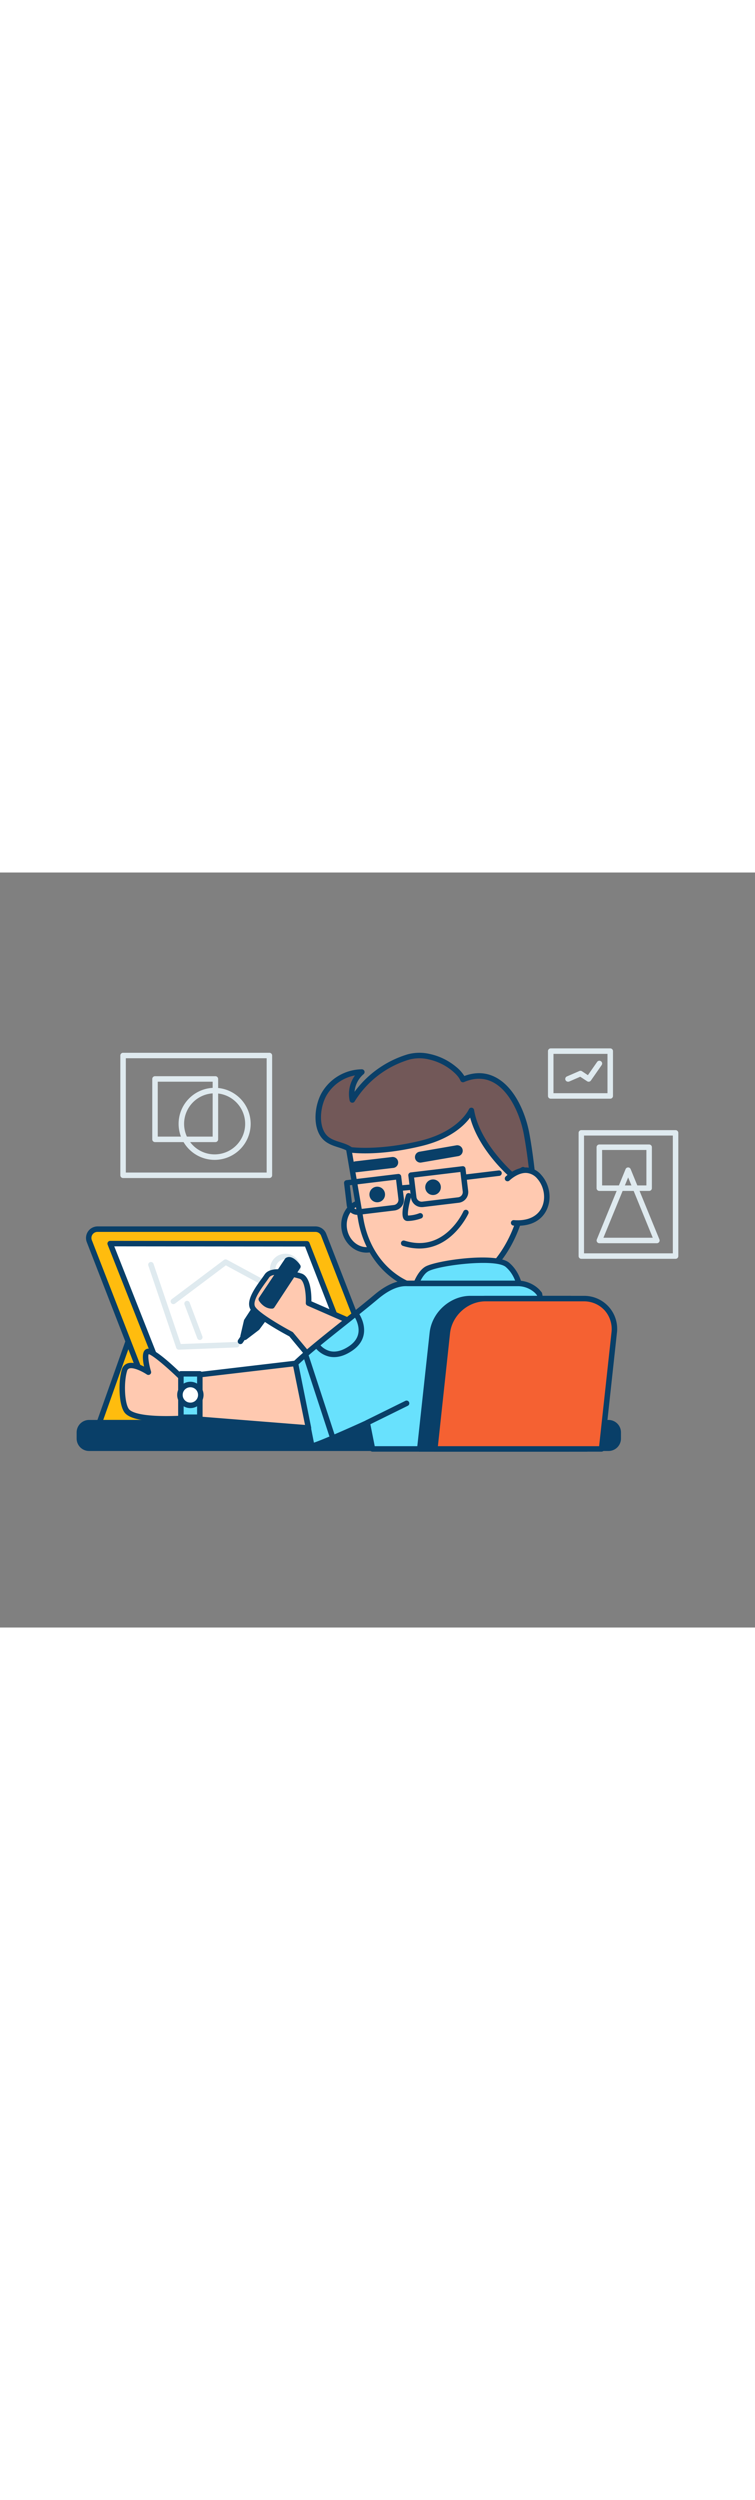 <svg id="_0230_designer" data-name="0230_designer" xmlns="http://www.w3.org/2000/svg" viewBox="0 0 500 500" data-imageid="designer-40" imageName="Diseñador" class="illustrations_image" style="width: 151px;"><rect x="0" y="0" width="500" height="500" fill="#808080" stroke="none"/><defs><style>.cls-1_designer-40{fill:#ffbc0e;}.cls-2_designer-40{fill:#093f68;}.cls-3_designer-40{fill:#fff;}.cls-4_designer-40{fill:#dfeaef;}.cls-5_designer-40{fill:#725858;}.cls-6_designer-40{fill:#ffc9b0;}.cls-7_designer-40{fill:#68e1fd;}.cls-8_designer-40{fill:#f56132;}</style></defs><g id="device_designer-40"><polygon class="cls-1_designer-40" points="84.92 310.51 65.8 364.35 119.8 364.35 84.92 310.51"/><path class="cls-2_designer-40" d="M119.8,366.17h-54a1.82,1.82,0,0,1-1.71-2.43L83.2,309.9a1.83,1.83,0,0,1,1.5-1.2,1.79,1.79,0,0,1,1.74.82l34.88,53.84a1.81,1.81,0,0,1-1.52,2.81Zm-51.43-3.64h48.09L85.4,314.59Z"/><path class="cls-1_designer-40" d="M208.91,236.18H64.6a5.86,5.86,0,0,0-5.44,8l39,100.5H255.08L214.35,239.88A5.86,5.86,0,0,0,208.91,236.18Z"/><path class="cls-2_designer-40" d="M255.08,346.51H98.19a1.81,1.81,0,0,1-1.69-1.16l-39-100.5a7.67,7.67,0,0,1,7.13-10.49H208.91a7.65,7.65,0,0,1,7.13,4.85L256.77,344a1.81,1.81,0,0,1-1.69,2.48ZM99.44,342.88h153L212.65,240.54a4,4,0,0,0-3.74-2.54H64.6a4,4,0,0,0-3.75,5.52Z"/><polygon class="cls-3_designer-40" points="203.21 245.88 72.97 245.75 109.78 338.93 239.57 339.06 203.21 245.88"/><path class="cls-2_designer-40" d="M239.57,340.88h0l-129.79-.13a1.81,1.81,0,0,1-1.69-1.15L71.27,246.42A1.83,1.83,0,0,1,73,243.93h0l130.24.13a1.81,1.81,0,0,1,1.69,1.16l36.37,93.18a1.82,1.82,0,0,1-1.7,2.48ZM111,337.11l125.89.13L202,247.7l-126.32-.13Z"/><path class="cls-4_designer-40" d="M197.36,285.77a1.78,1.78,0,0,1-.86-.22l-46.94-25.38L116,285.4a1.82,1.82,0,1,1-2.19-2.9l34.47-25.93a1.83,1.83,0,0,1,2-.15l48,25.93a1.82,1.82,0,0,1-.87,3.42Z"/><path class="cls-4_designer-40" d="M118.42,316a1.81,1.81,0,0,1-1.72-1.23L98.27,260.42a1.82,1.82,0,1,1,3.44-1.17l18,53,37.14-1.37a1.82,1.82,0,0,1,.13,3.63L118.49,316Z"/><path class="cls-4_designer-40" d="M132.34,309.59a1.81,1.81,0,0,1-1.7-1.17l-8.45-22.31a1.82,1.82,0,0,1,1.06-2.34,1.83,1.83,0,0,1,2.35,1.05L134,307.13a1.82,1.82,0,0,1-1.06,2.35A1.8,1.8,0,0,1,132.34,309.59Z"/></g><g id="character_designer-40"><path class="cls-5_designer-40" d="M284.09,121.91a27.91,27.91,0,0,0-13.55.24,65.78,65.78,0,0,0-37.15,28.47,19,19,0,0,1,6.27-18.5,29.56,29.56,0,0,0-25,14.69c-4.19,7.4-5.93,20.33-.31,27.58,4.94,6.37,14,5.2,19.07,10.27,3.18,3.17,4.29,14.46,6,18.93,4.26,11.44,9.3,22.56,13.94,33.86l101-18.81s-1.69-25.1-5.51-45.63-18-46.25-42.13-36c-1.2-2.82-3.47-5-5.81-7A38.63,38.63,0,0,0,284.09,121.91Z"/><path class="cls-2_designer-40" d="M253.28,239.26a1.83,1.83,0,0,1-1.69-1.12c-1.59-3.89-3.23-7.75-4.87-11.62-3.09-7.26-6.28-14.76-9.09-22.3a55.29,55.29,0,0,1-1.71-6.72c-.9-4.16-2.13-9.86-3.83-11.55-2-2-4.92-2.95-8-3.93-3.84-1.23-8.21-2.62-11.22-6.51-5.93-7.65-4.53-21.32.16-29.6a31.23,31.23,0,0,1,26.61-15.6h0a1.82,1.82,0,0,1,1.16,3.21,17.16,17.16,0,0,0-6,11.71A67.83,67.83,0,0,1,270,120.4a29.9,29.9,0,0,1,14.44-.27A40.69,40.69,0,0,1,302,128.64a24.63,24.63,0,0,1,5.51,6.11c7.48-2.79,14.52-2.45,20.95,1,12.46,6.67,19.58,23.45,22.09,36.94,3.8,20.4,5.52,45.59,5.54,45.84a1.83,1.83,0,0,1-1.48,1.91l-101,18.8A1.84,1.84,0,0,1,253.28,239.26ZM235.1,134.37a27.66,27.66,0,0,0-18.9,13.33c-4.13,7.3-5.3,19.32-.45,25.58,2.33,3,5.79,4.11,9.46,5.28,3.35,1.07,6.81,2.17,9.45,4.81,2.46,2.45,3.66,8,4.81,13.36A54.73,54.73,0,0,0,241,203c2.78,7.46,6,14.93,9,22.15q2.19,5.13,4.33,10.29l97.95-18.24c-.44-5.86-2.16-26.58-5.37-43.81-2.24-12.07-8.89-28.33-20.22-34.39-5.87-3.14-12.39-3.22-19.4-.22a1.81,1.81,0,0,1-1.39,0,1.83,1.83,0,0,1-1-1c-1.07-2.52-3.19-4.55-5.32-6.37a37,37,0,0,0-15.93-7.71h0a26.23,26.23,0,0,0-12.66.2,64,64,0,0,0-36.11,27.68,1.81,1.81,0,0,1-3.32-.54A20.9,20.9,0,0,1,235.1,134.37Z"/><ellipse class="cls-6_designer-40" cx="242.14" cy="234.01" rx="14.28" ry="15.95" transform="translate(-38.74 48.27) rotate(-10.55)"/><path class="cls-2_designer-40" d="M242.7,251.73c-7.73,0-14.78-6.13-16.39-14.77h0c-1.79-9.63,3.85-18.79,12.57-20.42a15.29,15.29,0,0,1,12.22,3.1,19.11,19.11,0,0,1,4.58,24.56,15.27,15.27,0,0,1-10.29,7.28A14.48,14.48,0,0,1,242.7,251.73Zm-12.81-15.44c1.42,7.66,8.08,12.86,14.83,11.61a11.7,11.7,0,0,0,7.85-5.59,15.5,15.5,0,0,0-3.68-19.79,11.69,11.69,0,0,0-9.34-2.4c-6.75,1.26-11.09,8.51-9.66,16.17Z"/><path class="cls-6_designer-40" d="M300.72,276c30.8-5.73,51.29-48.87,45.65-79.18L339.56,201s-23.37-19.71-27.39-43.39c0,0-6.55,15.49-33.76,21.95-29.59,7-47.36,4-47.36,4l8.06,47.15C244.75,261,269.92,281.72,300.72,276Z"/><path class="cls-2_designer-40" d="M290.68,278.74a51.27,51.27,0,0,1-31.3-10.45C248,259.64,240.19,246.4,237.32,231l-8.06-47.17a1.8,1.8,0,0,1,.5-1.59,1.84,1.84,0,0,1,1.59-.51c.18,0,17.82,2.86,46.64-4,25.85-6.14,32.45-20.75,32.51-20.89a1.83,1.83,0,0,1,1.89-1.09,1.8,1.8,0,0,1,1.57,1.5c3.4,20,21.4,37.43,25.8,41.44l5.66-3.45a1.84,1.84,0,0,1,1.69-.11,1.81,1.81,0,0,1,1.05,1.33c2.83,15.24-.66,33.93-9.35,50-9.27,17.15-23,28.56-37.75,31.3h0A56.66,56.66,0,0,1,290.68,278.74Zm10-2.76h0Zm-67.47-90.36,7.65,44.74c2.7,14.49,10,26.94,20.68,35,10.91,8.3,24.69,11.42,38.81,8.79h0c13.64-2.53,26.48-13.27,35.22-29.45,7.81-14.44,11.24-31,9.39-45l-4.49,2.74a1.84,1.84,0,0,1-2.12-.16c-.92-.77-21.13-18-27-40-3.91,5.28-13.16,14.33-32.53,18.93C255.23,186.88,239.17,186.2,233.25,185.62Z"/><ellipse class="cls-2_designer-40" cx="286.78" cy="208.44" rx="5.17" ry="5.16" transform="translate(-33.31 56.01) rotate(-10.55)"/><circle class="cls-2_designer-40" cx="249.82" cy="213.22" r="5.17"/><path class="cls-2_designer-40" d="M270.41,230.78c-.26,0-.51,0-.75,0a3,3,0,0,1-2.29-1.3c-2.11-3.05.34-12.15,1.5-15.92a1.81,1.81,0,1,1,3.47,1.06c-1.63,5.36-2.55,11-2.08,12.55a23,23,0,0,0,7.29-1.47,1.82,1.82,0,1,1,1.28,3.4A28.1,28.1,0,0,1,270.41,230.78Zm-.05-3.39h0Z"/><path class="cls-2_designer-40" d="M278.4,192.12a3.64,3.64,0,0,1-.61-7.22l24.28-4.21a3.64,3.64,0,1,1,1.24,7.17L279,192.06A3.36,3.36,0,0,1,278.4,192.12Z"/><path class="cls-2_designer-40" d="M235.74,198.52a3.64,3.64,0,0,1-.42-7.25l24.48-2.88a3.64,3.64,0,0,1,.86,7.22l-24.48,2.89Z"/><path class="cls-6_designer-40" d="M336.05,202.73s11.68-11.77,21.12-1.17,6.28,32.26-17,30.45"/><path class="cls-2_designer-40" d="M342.91,233.94c-.92,0-1.88,0-2.88-.11a1.82,1.82,0,0,1,.28-3.63c8.9.69,15.43-2.22,18.4-8.2s1.73-14-2.89-19.24a10.24,10.24,0,0,0-7.4-3.81c-5.77-.17-11,5-11.08,5.06a1.82,1.82,0,0,1-2.58-2.56c.26-.26,6.44-6.3,13.74-6.13a13.66,13.66,0,0,1,10,5c5.66,6.35,7.08,15.92,3.44,23.26C360,227.59,355,233.94,342.91,233.94Z"/><path class="cls-2_designer-40" d="M279.24,221.59a7.11,7.11,0,0,1-7.06-6.28l-1.77-14.7a1.82,1.82,0,0,1,1.59-2l34.26-4.12a1.81,1.81,0,0,1,1.34.37,1.85,1.85,0,0,1,.69,1.22l1.77,14.7a7.12,7.12,0,0,1-6.23,7.92l-23.73,2.86h0A8.27,8.27,0,0,1,279.24,221.59Zm.65-1.86h0ZM274.24,202l1.55,12.9a3.49,3.49,0,0,0,3.88,3.05l23.73-2.86a3.5,3.5,0,0,0,2.33-1.31,3.45,3.45,0,0,0,.71-2.57l-1.55-12.9Z"/><path class="cls-2_designer-40" d="M236.69,226.71a7.13,7.13,0,0,1-7.07-6.27l-1.77-14.7a1.84,1.84,0,0,1,1.59-2l34.26-4.12a1.84,1.84,0,0,1,2,1.59l1.76,14.7a7.12,7.12,0,0,1-6.22,7.92l-23.73,2.86h0A8.08,8.08,0,0,1,236.69,226.71Zm.64-1.86h0Zm-5.65-17.74L233.23,220a3.48,3.48,0,0,0,3.88,3.05l23.73-2.86a3.49,3.49,0,0,0,3-3.88l-1.55-12.89Z"/><path class="cls-2_designer-40" d="M307.16,203.72a1.82,1.82,0,0,1-.22-3.62l23.22-2.79a1.82,1.82,0,1,1,.44,3.61l-23.22,2.79Z"/><path class="cls-2_designer-40" d="M277.67,249a36.41,36.41,0,0,1-10.85-1.74,1.82,1.82,0,1,1,1.08-3.48c11,3.44,20.87,1.3,29.3-6.35a44,44,0,0,0,9.63-12.91,1.82,1.82,0,1,1,3.32,1.48C310,226.22,299.65,249,277.67,249Z"/><line class="cls-6_designer-40" x1="273.17" y1="208.32" x2="264.84" y2="209.04"/><path class="cls-2_designer-40" d="M264.84,210.86a1.82,1.82,0,0,1-.16-3.63l8.33-.72a1.82,1.82,0,0,1,.32,3.62l-8.33.72Z"/><path class="cls-4_designer-40" d="M188.91,272.8a10.18,10.18,0,1,1,10.27-10.17A10.22,10.22,0,0,1,188.91,272.8Zm0-16.72a6.55,6.55,0,1,0,6.63,6.55A6.6,6.6,0,0,0,188.91,256.08Z"/><rect class="cls-2_designer-40" x="52.6" y="364.35" width="356.9" height="16.92" rx="3.53"/><path class="cls-2_designer-40" d="M403.07,383.09H59a8.25,8.25,0,0,1-8.25-8.24v-4.07A8.26,8.26,0,0,1,59,362.53h344a8.25,8.25,0,0,1,8.24,8.25v4.07A8.24,8.24,0,0,1,403.07,383.09ZM59,366.17a4.61,4.61,0,0,0-4.61,4.61v4.07A4.61,4.61,0,0,0,59,379.46h344a4.62,4.62,0,0,0,4.61-4.61v-4.07a4.62,4.62,0,0,0-4.61-4.61Z"/><path class="cls-2_designer-40" d="M330.35,383.53a1.81,1.81,0,0,1-1.82-1.81V305.05a1.82,1.82,0,1,1,3.63,0v76.67A1.81,1.81,0,0,1,330.35,383.53Z"/><polygon class="cls-2_designer-40" points="170.94 285.47 163.39 297.09 161.07 307.05 162.03 307.78 170.3 301.45 178.41 290.44 170.94 285.47"/><path class="cls-2_designer-40" d="M162,309.59a1.86,1.86,0,0,1-1.1-.36l-1-.72a1.82,1.82,0,0,1-.67-1.87l2.32-10a1.76,1.76,0,0,1,.25-.58l7.55-11.62A1.81,1.81,0,0,1,172,284l7.46,5a1.79,1.79,0,0,1,.79,1.19,1.85,1.85,0,0,1-.33,1.4l-8.1,11a2.11,2.11,0,0,1-.36.37l-8.28,6.32A1.8,1.8,0,0,1,162,309.59Zm3.06-11.78-1.52,6.5,5.42-4.14,6.82-9.27-4.35-2.9Z"/><path class="cls-6_designer-40" d="M204.34,285.15s.68-16.21-5.46-17.92-18.77-5.12-22.18,0-11.94,15.06-9.55,20.67,25.59,17.85,25.59,17.85l27.13,32.63,29.95-33.33Z"/><path class="cls-2_designer-40" d="M219.87,340.2h0a1.8,1.8,0,0,1-1.36-.66l-26.9-32.35c-4.61-2.45-23.64-12.82-26.1-18.58-2.37-5.58,3.39-13.56,7.61-19.39.8-1.11,1.53-2.13,2.11-3,4.19-6.29,17.69-2.54,24.18-.74s6.89,13.9,6.82,18.49l44.36,19.41a1.79,1.79,0,0,1,1,1.28,1.82,1.82,0,0,1-.42,1.6l-30,33.33A1.82,1.82,0,0,1,219.87,340.2Zm-36-73.86c-2.59,0-4.73.5-5.67,1.9-.6.9-1.36,2-2.19,3.1-3.28,4.55-8.77,12.16-7.2,15.85s16,12.34,24.77,17a1.81,1.81,0,0,1,.55.44l25.78,31,26.87-29.9-43.18-18.89a1.83,1.83,0,0,1-1.09-1.74c.26-6.13-.86-15.18-4.13-16.08C195.55,268.2,188.89,266.34,183.88,266.34Z"/><path class="cls-2_designer-40" d="M190.33,256.78l-17.28,25.85s2.76,4.61,7.14,4.35l17.17-26S193.28,255,190.33,256.78Z"/><path class="cls-2_designer-40" d="M179.83,288.81c-5.13,0-8.21-5-8.34-5.24a1.83,1.83,0,0,1,0-1.95l17.28-25.85a1.84,1.84,0,0,1,.57-.54c4.29-2.61,9,4,9.47,4.72a1.81,1.81,0,0,1,0,2L181.7,288a1.82,1.82,0,0,1-1.41.82Zm-4.56-6.22a6.87,6.87,0,0,0,4,2.54L195.14,261c-1.23-1.49-2.76-2.78-3.58-2.78h0Z"/><line class="cls-2_designer-40" x1="162.9" y1="305.05" x2="159.23" y2="310.51"/><path class="cls-2_designer-40" d="M159.23,312.32a1.79,1.79,0,0,1-1-.31,1.82,1.82,0,0,1-.5-2.52l3.67-5.46a1.82,1.82,0,0,1,3,2l-3.67,5.46A1.81,1.81,0,0,1,159.23,312.32Z"/><path class="cls-7_designer-40 targetColor" d="M273.17,279.86s2.88-13.31,9.34-17.23,45.69-9.51,53.54-2.8,8.54,17.11,8.54,17.11Z" style="fill: rgb(104, 225, 253);"/><path class="cls-2_designer-40" d="M273.17,281.68a1.81,1.81,0,0,1-1.39-.65,1.83,1.83,0,0,1-.39-1.56c.13-.57,3.13-14.12,10.17-18.4,6.83-4.15,47.11-9.95,55.68-2.62,8.33,7.14,9.13,17.91,9.16,18.37a1.81,1.81,0,0,1-.46,1.33,1.84,1.84,0,0,1-1.28.6l-71.42,2.92ZM320,258.54c-13.79,0-32.2,3-36.54,5.64-3.92,2.39-6.66,9.42-7.91,13.76l67-2.74c-.58-3.12-2.38-9.5-7.63-14C332.63,259.29,326.89,258.54,320,258.54Z"/><path class="cls-7_designer-40 targetColor" d="M376.17,381.72,357.29,279c-1-1.13-1.51-1.75-1.51-1.75a18.67,18.67,0,0,0-12.95-5.22H270.21c-2,0-9.29-.94-21,8.87-16.92,14.2-40.9,32-53.53,44.14l10.79,54.59c2.13.51,36.76-15.32,36.76-15.32l3.41,17.37Z" style="fill: rgb(104, 225, 253);"/><path class="cls-2_designer-40" d="M376.17,383.53H246.65a1.82,1.82,0,0,1-1.78-1.47l-3-15.1c-33.17,15.11-35.1,14.65-35.85,14.48a1.83,1.83,0,0,1-1.36-1.42L193.9,325.43a1.82,1.82,0,0,1,.53-1.67c7.95-7.61,20.48-17.58,32.59-27.21,7.23-5.74,14.7-11.69,21-17,11.43-9.59,18.91-9.37,21.73-9.3h73.05A20.49,20.49,0,0,1,357,276c.12.12.67.76,1.63,1.9a1.69,1.69,0,0,1,.4.84L378,381.39a1.83,1.83,0,0,1-.4,1.49A1.81,1.81,0,0,1,376.17,383.53Zm-128-3.63H374l-18.4-100-1.18-1.37a16.78,16.78,0,0,0-11.58-4.59H269.68c-2.43-.07-8.92-.25-19.29,8.45-6.37,5.35-13.86,11.31-21.11,17.07-11.68,9.29-23.76,18.89-31.62,26.3l10.24,51.81c4.95-1.61,20.63-8.43,34.59-14.81A1.81,1.81,0,0,1,245,364Z"/><path class="cls-2_designer-40" d="M311.52,282.16h65c12.55,0,21.63,10.18,20.26,22.73l-8.34,76.83H278l8.34-76.83C287.68,292.34,299,282.16,311.52,282.16Z"/><path class="cls-2_designer-40" d="M388.45,383.53H278a1.81,1.81,0,0,1-1.35-.6,1.83,1.83,0,0,1-.46-1.41l8.34-76.82c1.46-13.43,13.58-24.36,27-24.36h65a21.83,21.83,0,0,1,22.07,24.75l-8.34,76.82A1.82,1.82,0,0,1,388.45,383.53ZM280,379.9H386.82L395,304.7a18.71,18.71,0,0,0-4.5-14.71,18.43,18.43,0,0,0-14-6h-65c-11.63,0-22.13,9.47-23.39,21.11Z"/><path class="cls-8_designer-40" d="M321.47,282.16h65c12.56,0,21.63,10.18,20.27,22.73l-8.35,76.83H287.92l8.35-76.83C297.63,292.34,308.91,282.16,321.47,282.16Z"/><path class="cls-2_designer-40" d="M398.4,383.53H287.92a1.81,1.81,0,0,1-1.8-2l8.34-76.82c1.46-13.43,13.57-24.36,27-24.36h65a21.83,21.83,0,0,1,22.07,24.75l-8.34,76.82A1.82,1.82,0,0,1,398.4,383.53ZM290,379.9H396.77l8.17-75.2a18.64,18.64,0,0,0-4.5-14.71,18.42,18.42,0,0,0-14-6h-65c-11.64,0-22.13,9.47-23.4,21.11Z"/><path class="cls-6_designer-40" d="M195.69,325.08,119.8,334s-18-17.57-21.75-16.89S98.3,331,98.3,331s-13.48-9.13-15.87-1.28S80.56,352.11,84,356.55s17.26,6.17,39.92,4.86l80.45,6.4Z"/><path class="cls-2_designer-40" d="M204.34,369.63h-.14l-80.32-6.39c-23.56,1.36-37.46-.52-41.35-5.57s-4.32-20.33-1.84-28.51a5.93,5.93,0,0,1,3.73-4.07c3.3-1.17,7.81.5,11,2.12-.77-3.54-1.35-8,0-10.25a3.29,3.29,0,0,1,2.27-1.6c4-.72,15.66,9.92,22.73,16.77l75-8.85a1.81,1.81,0,0,1,2,1.45l8.65,42.73a1.8,1.8,0,0,1-.42,1.57A1.82,1.82,0,0,1,204.34,369.63Zm-80.45-10H124l78,6.21-7.84-38.73L120,335.83a1.77,1.77,0,0,1-1.48-.5c-7.76-7.57-17.44-15.8-20.06-16.36-.63,1.28.08,6.56,1.57,11.46a1.82,1.82,0,0,1-2.76,2c-3-2-8.87-4.93-11.65-4a2.29,2.29,0,0,0-1.46,1.71c-2.31,7.59-1.63,21.51,1.24,25.23,1.41,1.84,8,5.91,38.38,4.16Z"/><path class="cls-2_designer-40" d="M243.24,366.17a1.82,1.82,0,0,1-.8-3.45l26-12.83a1.82,1.82,0,0,1,1.62,3.26l-26,12.83A1.81,1.81,0,0,1,243.24,366.17Z"/><rect class="cls-7_designer-40 targetColor" x="119.8" y="331.98" width="12.54" height="28.75" style="fill: rgb(104, 225, 253);"/><path class="cls-2_designer-40" d="M132.34,362.55H119.8a1.81,1.81,0,0,1-1.82-1.82V332a1.82,1.82,0,0,1,1.82-1.82h12.54a1.83,1.83,0,0,1,1.82,1.82v28.75A1.82,1.82,0,0,1,132.34,362.55Zm-10.72-3.64h8.9V333.8h-8.9Z"/><circle class="cls-3_designer-40" cx="126.07" cy="345.97" r="6.91"/><path class="cls-2_designer-40" d="M126.07,354.7A8.73,8.73,0,1,1,134.8,346,8.74,8.74,0,0,1,126.07,354.7Zm0-13.82a5.09,5.09,0,1,0,5.09,5.09A5.09,5.09,0,0,0,126.07,340.88Z"/><path class="cls-2_designer-40" d="M221.21,320.92a15.14,15.14,0,0,1-3.23-.34,16.52,16.52,0,0,1-9.83-6.79,1.82,1.82,0,0,1,3.08-1.93A13,13,0,0,0,218.8,317c3.69.79,7.78-.29,12.18-3.2,3.59-2.38,5.72-5.29,6.32-8.64,1.08-6-3-11.66-3-11.71a1.82,1.82,0,0,1,2.93-2.15c.21.28,5,6.92,3.67,14.47-.77,4.38-3.43,8.1-7.89,11.06C228.91,319.56,225,320.92,221.21,320.92Z"/><path class="cls-2_designer-40" d="M219.87,374.63a1.81,1.81,0,0,1-1.73-1.25l-17.59-53.71a1.82,1.82,0,1,1,3.45-1.14l17.59,53.72a1.8,1.8,0,0,1-1.16,2.29A1.87,1.87,0,0,1,219.87,374.63Z"/></g><g id="lines_designer-40"><path class="cls-4_designer-40" d="M178.41,202.33H81.51a1.82,1.82,0,0,1-1.82-1.82V121.2a1.81,1.81,0,0,1,1.82-1.82h96.9a1.82,1.82,0,0,1,1.82,1.82v79.31A1.83,1.83,0,0,1,178.41,202.33Zm-95.08-3.64h93.26V123H83.33Z"/><path class="cls-4_designer-40" d="M142.65,178.53h-40a1.82,1.82,0,0,1-1.81-1.82v-40a1.82,1.82,0,0,1,1.81-1.82h40a1.83,1.83,0,0,1,1.82,1.82v40A1.83,1.83,0,0,1,142.65,178.53Zm-38.18-3.64h36.36V138.53H104.47Z"/><path class="cls-4_designer-40" d="M142.14,190.3A23.86,23.86,0,1,1,166,166.44,23.89,23.89,0,0,1,142.14,190.3Zm0-44.08a20.22,20.22,0,1,0,20.22,20.22A20.24,20.24,0,0,0,142.14,146.22Z"/><path class="cls-4_designer-40" d="M447.4,255.83H385a1.81,1.81,0,0,1-1.82-1.81V172.43a1.81,1.81,0,0,1,1.82-1.82H447.4a1.81,1.81,0,0,1,1.82,1.82V254A1.81,1.81,0,0,1,447.4,255.83Zm-60.63-3.63h58.81v-78H386.77Z"/><path class="cls-4_designer-40" d="M435,245.5H396.93a1.82,1.82,0,0,1-1.69-2.5l19.05-46.56a1.81,1.81,0,0,1,3.36,0L436.7,243a1.82,1.82,0,0,1-1.68,2.5Zm-35.38-3.63h32.67L416,201.93Z"/><path class="cls-4_designer-40" d="M429.9,210.86h-33a1.81,1.81,0,0,1-1.82-1.82V181.92a1.81,1.81,0,0,1,1.82-1.81h33a1.81,1.81,0,0,1,1.81,1.81V209A1.81,1.81,0,0,1,429.9,210.86Zm-31.15-3.64h29.33V183.74H398.75Z"/><path class="cls-4_designer-40" d="M404.13,149.79H364.72A1.82,1.82,0,0,1,362.9,148V118.28a1.82,1.82,0,0,1,1.82-1.81h39.41a1.81,1.81,0,0,1,1.82,1.81V148A1.81,1.81,0,0,1,404.13,149.79Zm-37.59-3.64h35.77V120.1H366.54Z"/><path class="cls-4_designer-40" d="M376.17,138.53a1.82,1.82,0,0,1-.73-3.49l8.26-3.58a1.78,1.78,0,0,1,1.73.16l3.9,2.59,6.11-8.77A1.81,1.81,0,0,1,398,125a1.82,1.82,0,0,1,.45,2.53l-7.13,10.24a1.82,1.82,0,0,1-2.5.47l-4.55-3-7.35,3.19A1.82,1.82,0,0,1,376.17,138.53Z"/></g></svg>